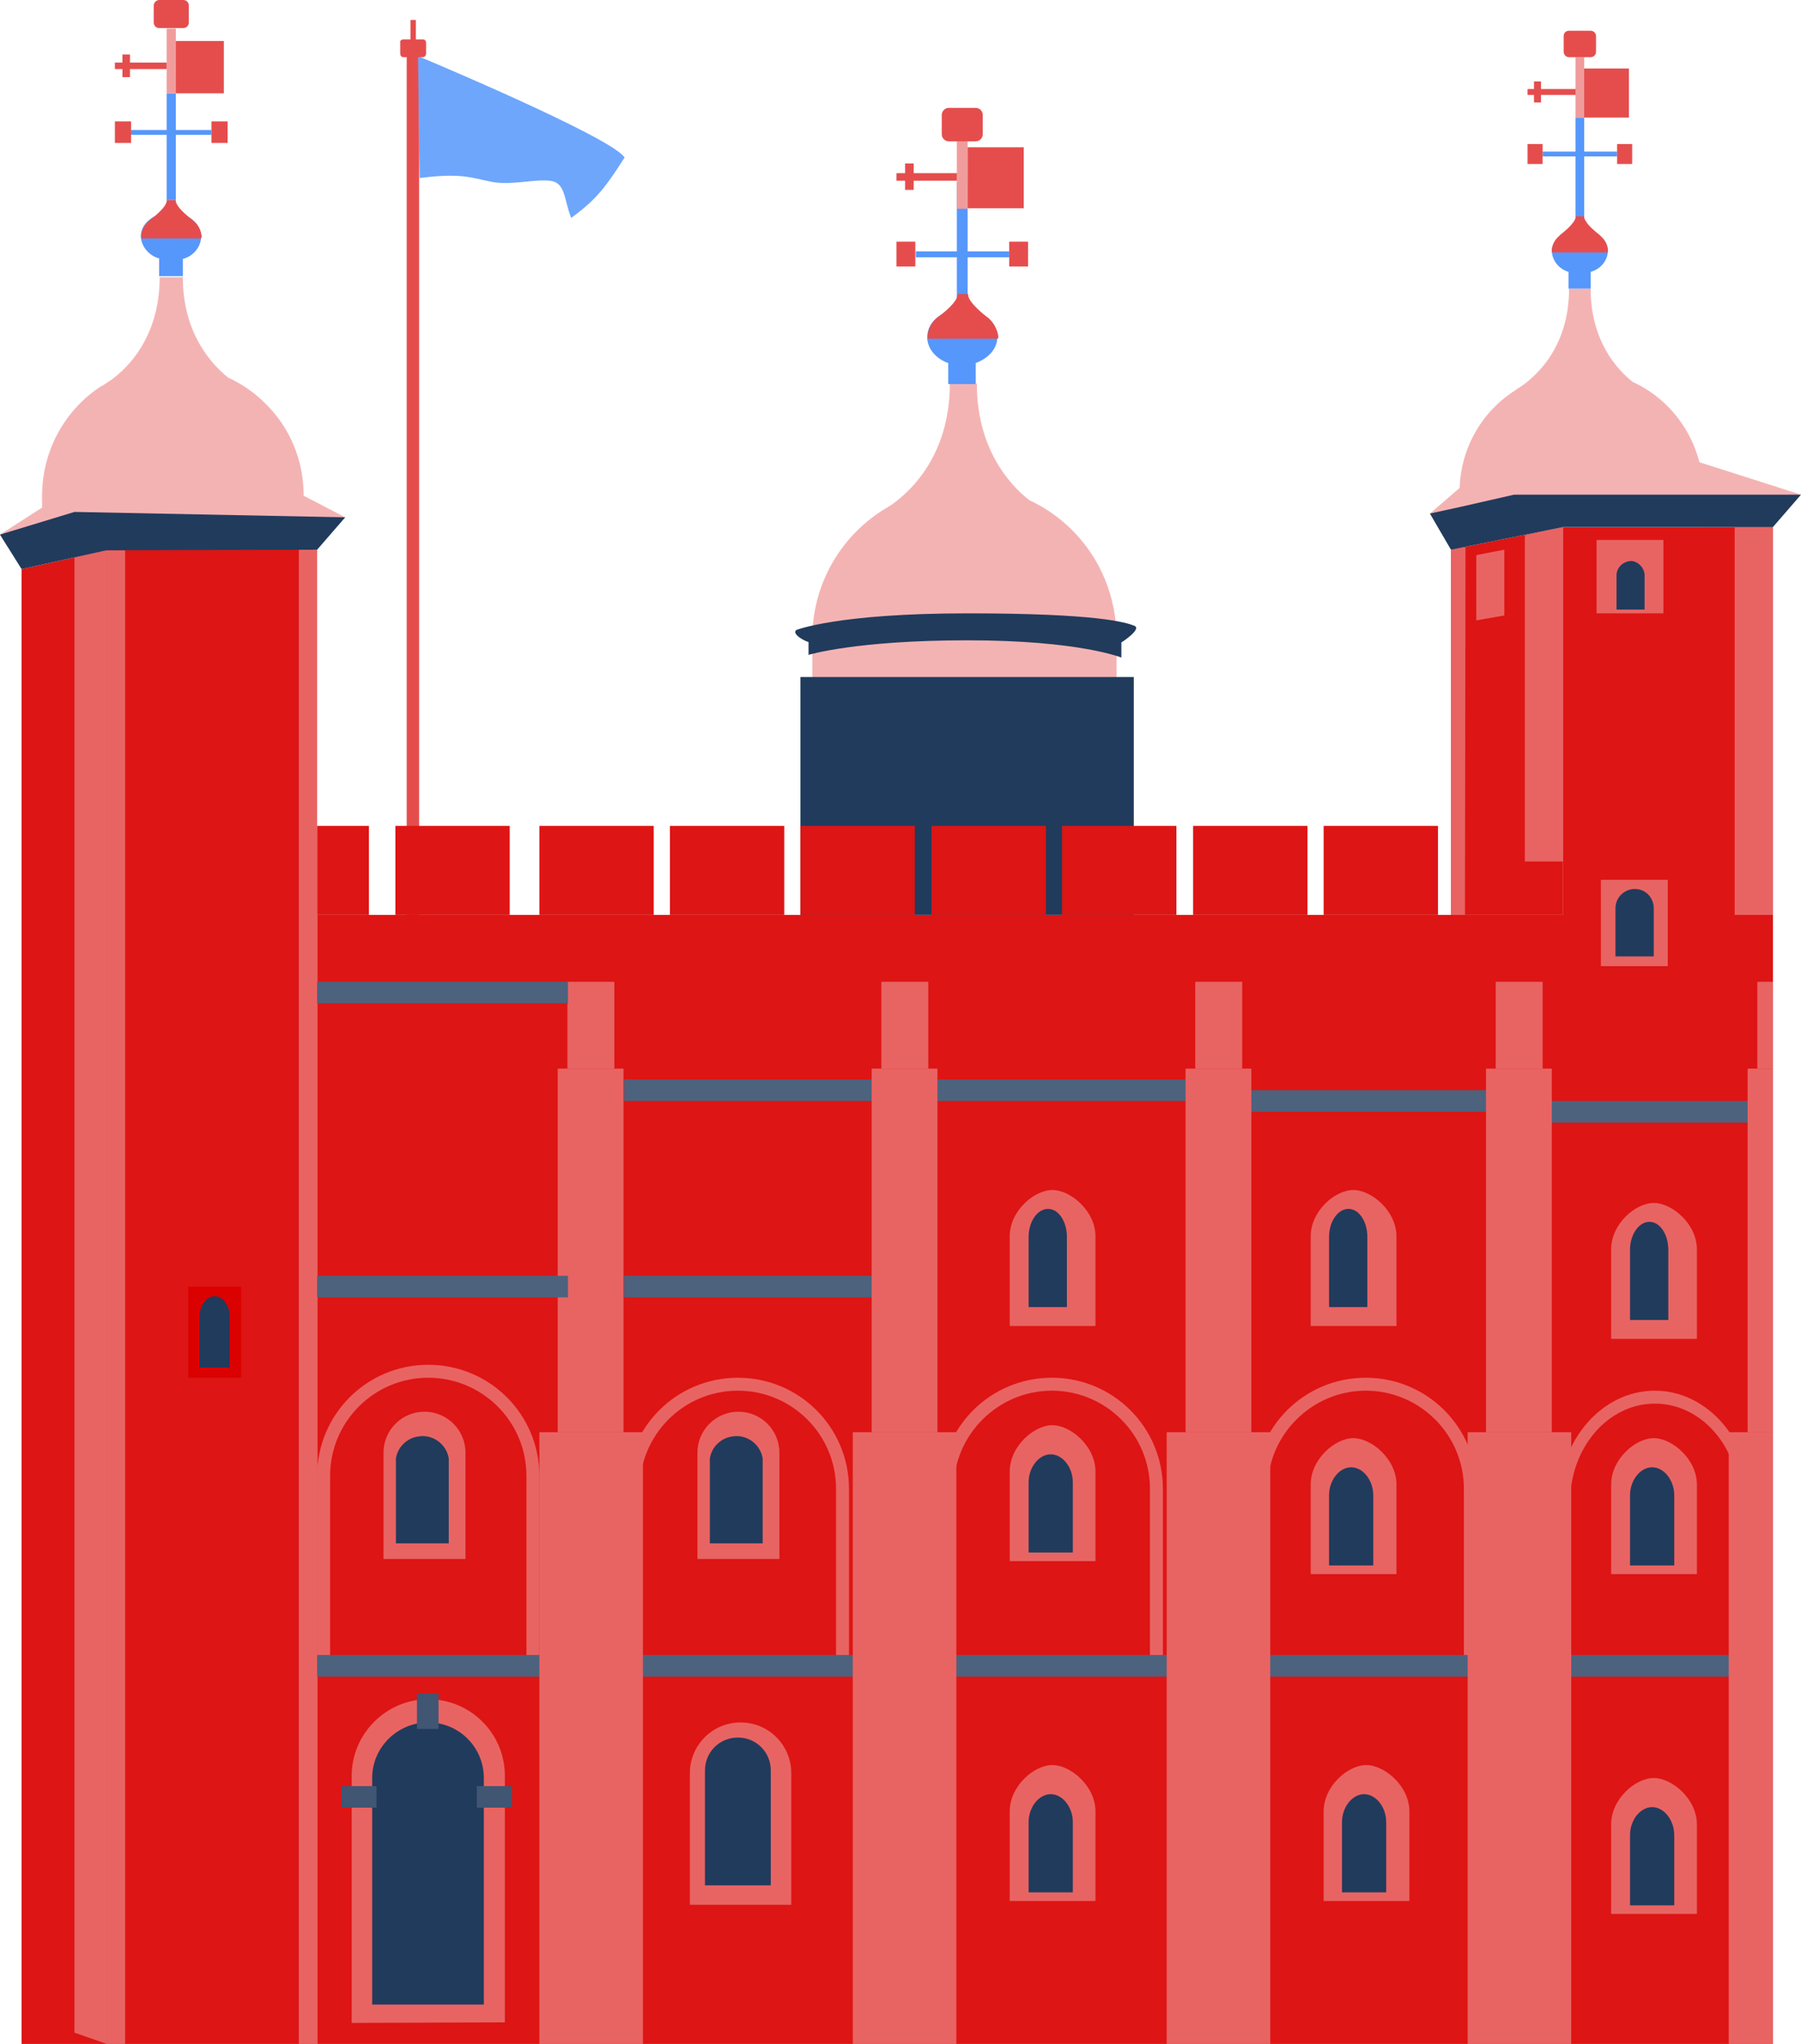 <?xml version="1.0" encoding="utf-8"?>
<!-- Generator: Adobe Illustrator 20.1.0, SVG Export Plug-In . SVG Version: 6.00 Build 0)  -->
<!DOCTYPE svg PUBLIC "-//W3C//DTD SVG 1.1//EN" "http://www.w3.org/Graphics/SVG/1.1/DTD/svg11.dtd">
<svg version="1.1" id="Layer_1" xmlns="http://www.w3.org/2000/svg" xmlns:xlink="http://www.w3.org/1999/xlink" x="0px" y="0px"
	 viewBox="0 0 333.9 378.9" style="enable-background:new 0 0 333.9 378.9;" xml:space="preserve">
<style type="text/css">
	.st0{fill:#E54D4D;}
	.st1{fill:#F4B3B3;}
	.st2{fill:#6EA6FC;}
	.st3{fill:#DD1514;}
	.st4{fill:#E86463;}
	.st5{fill:#213B5C;}
	.st6{fill:#4D627D;}
	.st7{fill:#DA0100;}
	.st8{fill:#405673;}
	.st9{fill:#5697FB;}
	.st10{fill:#F19C9C;}
</style>
<title>london</title>
<rect x="75.4" y="10.4" class="st0" width="2.3" height="169.6"/>
<path class="st1" d="M198.8,98.3c-2.3-2.3-5-4.2-8-5.6c-3.7-2.9-9.7-9.6-9.7-21.6h-5c0,14-8.1,20.7-11.3,22.8
	c-0.4,0.2-0.7,0.4-1,0.6l-0.2,0.1l0,0c-8.1,5.2-13,14.1-13,23.7v12.8l8-2.6H207v-10.2C207,110.8,204.1,103.6,198.8,98.3z"/>
<path class="st2" d="M77.5,10.4c0,0,35.9,15,38.3,18.8c-3.4,5.3-5.1,7.7-9.9,11.2c-1.4-3.5-1-6.6-4-6.9s-7.2,0.9-10.8,0.2
	S85.7,32,77.8,33L77.5,10.4z"/>
<polygon class="st3" points="19.8,102 4,105.5 4,378.9 19.8,378.9 "/>
<rect x="58.8" y="169.6" class="st3" width="231.1" height="209.3"/>
<rect x="19.8" y="101.9" class="st3" width="38.9" height="277"/>
<rect x="55.4" y="101.9" class="st4" width="3.4" height="277"/>
<rect x="19.8" y="102" class="st4" width="3.4" height="277"/>
<polygon class="st4" points="19.8,378.9 13.8,376.8 13.8,103.3 19.8,102 "/>
<rect x="289.8" y="97.7" class="st3" width="38.9" height="281.2"/>
<rect x="58.8" y="153.1" class="st3" width="9.6" height="16.5"/>
<rect x="73.3" y="153.1" class="st3" width="21.2" height="16.5"/>
<rect x="100" y="153.1" class="st3" width="21.2" height="16.5"/>
<rect x="148.4" y="125.5" class="st5" width="61.8" height="44.1"/>
<rect x="124.2" y="153.1" class="st3" width="21.2" height="16.5"/>
<rect x="148.4" y="153.1" class="st3" width="21.2" height="16.5"/>
<rect x="172.7" y="153.1" class="st3" width="21.2" height="16.5"/>
<rect x="196.9" y="153.1" class="st3" width="21.2" height="16.5"/>
<rect x="221.2" y="153.1" class="st3" width="21.2" height="16.5"/>
<rect x="245.4" y="153.1" class="st3" width="21.2" height="16.5"/>
<rect x="103.4" y="198.1" class="st4" width="12.2" height="67.4"/>
<rect x="105.2" y="182" class="st4" width="8.7" height="16.1"/>
<rect x="163.4" y="182" class="st4" width="8.7" height="16.1"/>
<rect x="221.6" y="182" class="st4" width="8.7" height="16.1"/>
<rect x="277.3" y="182" class="st4" width="8.7" height="16.1"/>
<rect x="58.8" y="182" class="st6" width="46.5" height="4"/>
<rect x="115.7" y="200.1" class="st6" width="46.5" height="4"/>
<rect x="173.7" y="200.1" class="st6" width="46.5" height="4"/>
<rect x="230.2" y="202.1" class="st6" width="46.5" height="4"/>
<rect x="279.4" y="204.1" class="st6" width="46.5" height="4"/>
<rect x="58.8" y="236.5" class="st6" width="46.5" height="4"/>
<rect x="115.7" y="236.5" class="st6" width="46.5" height="4"/>
<rect x="161.6" y="198.1" class="st4" width="12.2" height="67.4"/>
<rect x="275.5" y="198.1" class="st4" width="12.2" height="67.4"/>
<rect x="325.8" y="182" class="st4" width="2.9" height="16.1"/>
<rect x="324" y="198.1" class="st4" width="4.7" height="67.4"/>
<rect x="219.8" y="198.1" class="st4" width="12.2" height="67.4"/>
<polygon class="st3" points="289.8,97.7 269,101.9 269,169.6 289.8,169.6 "/>
<polygon class="st4" points="271.7,101.4 269,101.9 269,169.6 271.6,169.6 "/>
<rect x="321.6" y="97.7" class="st4" width="7.1" height="71.9"/>
<polygon class="st4" points="289.8,159.7 282.7,159.7 282.7,99.2 286.3,98.4 289.8,97.7 "/>
<rect x="296" y="100.1" class="st4" width="12.4" height="13.6"/>
<path class="st5" d="M304.9,106.5v6.5h-5.2v-6.5c0.1-1.4,1.3-2.5,2.8-2.5C303.7,104.1,304.8,105.2,304.9,106.5z"/>
<rect x="296.8" y="163.1" class="st4" width="12.4" height="16"/>
<path class="st5" d="M306.6,168.4v8.9h-7.1v-8.9c0-2,1.6-3.6,3.6-3.6S306.6,166.4,306.6,168.4z"/>
<rect x="34.9" y="238.5" class="st7" width="9.8" height="16.9"/>
<path class="st5" d="M42.6,244.1v9.4H37v-9.4c0-2.1,1.3-3.8,2.8-3.8S42.6,242,42.6,244.1z"/>
<path class="st4" d="M314.6,248.2v-16.6c0-4.7-4.6-8.6-8-8.6s-7.9,3.9-7.9,8.6v16.6H314.6z"/>
<path class="st5" d="M309.3,231.7v13h-7.1v-13c0-2.8,1.6-5.2,3.6-5.2S309.3,228.9,309.3,231.7z"/>
<path class="st4" d="M258.9,245.8v-16.6c0-4.7-4.6-8.6-8-8.6s-7.9,3.9-7.9,8.6v16.6H258.9z"/>
<path class="st5" d="M253.5,229.3v13h-7.1v-13c0-2.8,1.6-5.2,3.6-5.2S253.5,226.5,253.5,229.3z"/>
<path class="st4" d="M203.1,245.8v-16.6c0-4.7-4.6-8.6-8-8.6s-7.9,3.9-7.9,8.6v16.6H203.1z"/>
<path class="st5" d="M197.8,229.3v13h-7.1v-13c0-2.8,1.6-5.2,3.6-5.2S197.8,226.5,197.8,229.3z"/>
<path class="st4" d="M203.1,289.4v-16.6c0-4.7-4.6-8.6-8-8.6s-7.9,3.9-7.9,8.6v16.6H203.1z"/>
<path class="st5" d="M198.9,274.8v13h-8.2v-13c0-2.8,1.9-5.2,4.1-5.2S198.9,272,198.9,274.8z"/>
<path class="st4" d="M258.9,291.8v-16.6c0-4.7-4.6-8.6-8-8.6s-7.9,3.9-7.9,8.6v16.6L258.9,291.8z"/>
<path class="st5" d="M254.6,277.2v13h-8.2v-13c0-2.8,1.9-5.2,4.1-5.2S254.6,274.4,254.6,277.2z"/>
<path class="st4" d="M118.6,309.4V276c0-10,8.1-18.2,18.2-18.2c10,0,18.2,8.1,18.2,18.2v33.4h2.4V276c0-11.4-9.2-20.6-20.6-20.6
	s-20.6,9.2-20.6,20.6v33.4L118.6,309.4z"/>
<path class="st4" d="M235,309.4V276c0-10,8.2-18.2,18.2-18.2c10,0,18.2,8.1,18.2,18.2v33.4h2.4V276c0-11.4-9.2-20.6-20.6-20.6
	c-11.4,0-20.6,9.2-20.6,20.6v33.4L235,309.4z"/>
<path class="st4" d="M291.1,311.8v-33.4c0-10,7-18.2,15.7-18.2s15.7,8.1,15.7,18.2v33.4h2.1v-33.4c0-11.3-8-20.6-17.8-20.6
	S289,267,289,278.4v33.4L291.1,311.8z"/>
<path class="st4" d="M176.8,309.4V276c0-10,8.2-18.2,18.2-18.2c10,0,18.2,8.1,18.2,18.2v33.4h2.4V276c0-11.4-9.2-20.6-20.6-20.6
	c-11.4,0-20.6,9.2-20.6,20.6v33.4L176.8,309.4z"/>
<path class="st4" d="M314.6,291.8v-16.6c0-4.7-4.6-8.6-8-8.6s-7.9,3.9-7.9,8.6v16.6L314.6,291.8z"/>
<path class="st5" d="M310.4,277.2v13h-8.2v-13c0-2.8,1.9-5.2,4.1-5.2S310.4,274.4,310.4,277.2z"/>
<path class="st4" d="M314.6,354.8v-16.6c0-4.7-4.6-8.6-8-8.6s-7.9,3.9-7.9,8.6v16.6L314.6,354.8z"/>
<path class="st5" d="M310.4,340.2v13h-8.2v-13c0-2.8,1.9-5.2,4.1-5.2S310.4,337.4,310.4,340.2z"/>
<path class="st4" d="M261.3,352.4v-16.6c0-4.7-4.6-8.6-8-8.6s-7.9,3.9-7.9,8.6v16.6L261.3,352.4z"/>
<path class="st5" d="M257,337.8v13h-8.2v-13c0-2.8,1.9-5.2,4.1-5.2S257,335,257,337.8z"/>
<path class="st4" d="M203.1,352.4v-16.6c0-4.7-4.6-8.6-8-8.6s-7.9,3.9-7.9,8.6v16.6L203.1,352.4z"/>
<path class="st5" d="M198.9,337.8v13h-8.2v-13c0-2.8,1.9-5.2,4.1-5.2S198.9,335,198.9,337.8z"/>
<polygon class="st4" points="273.7,102.9 278.9,101.9 278.9,114.1 273.7,115 "/>
<path class="st4" d="M146.7,353.1v-24.4c0-5.2-4.2-9.4-9.4-9.4s-9.4,4.2-9.4,9.4v24.4H146.7z"/>
<path class="st5" d="M142.9,349.5v-21.3c0-3.4-2.7-6.1-6.1-6.1c-3.4,0-6.1,2.7-6.1,6.1v21.3H142.9z"/>
<path class="st4" d="M144.5,289v-19.7c0-4.2-3.4-7.6-7.6-7.6s-7.6,3.4-7.6,7.6V289L144.5,289z"/>
<path class="st5" d="M141.4,286.1v-15.7c-0.4-2.7-3-4.6-5.7-4.1c-2.1,0.3-3.8,2-4.1,4.1v15.7H141.4z"/>
<path class="st4" d="M86.3,289v-19.7c0-4.2-3.4-7.6-7.6-7.6s-7.6,3.4-7.6,7.6V289L86.3,289z"/>
<path class="st5" d="M83.2,286.1v-15.7c-0.4-2.7-3-4.6-5.7-4.1c-2.1,0.3-3.8,2-4.1,4.1v15.7H83.2z"/>
<path class="st4" d="M93.6,374.9v-45.7c0-7.9-6.4-14.2-14.2-14.2s-14.2,6.4-14.2,14.2v45.8L93.6,374.9z"/>
<path class="st5" d="M89.7,371.6v-42c0-5.7-4.6-10.3-10.3-10.3S69,323.9,69,329.6v42H89.7z"/>
<rect x="63.3" y="331.1" class="st8" width="6.5" height="4"/>
<path class="st4" d="M61.2,307v-33.4c0-10,8.1-18.2,18.2-18.2c10,0,18.2,8.1,18.2,18.2V307h2.4v-33.4c0-11.4-9.2-20.6-20.6-20.6
	c-11.4,0-20.6,9.2-20.6,20.6V307H61.2z"/>
<rect x="115.5" y="306.8" class="st6" width="46.5" height="4"/>
<rect x="58.8" y="306.8" class="st6" width="47.5" height="4"/>
<rect x="230.2" y="306.8" class="st6" width="46.5" height="4"/>
<rect x="279.4" y="306.8" class="st6" width="46.5" height="4"/>
<rect x="173.7" y="306.8" class="st6" width="46.5" height="4"/>
<rect x="77.3" y="314" class="st8" width="4" height="6.5"/>
<rect x="88.4" y="331.1" class="st8" width="6.5" height="4"/>
<rect x="100" y="265.5" class="st4" width="19.2" height="113.4"/>
<rect x="158.1" y="265.5" class="st4" width="19.2" height="113.4"/>
<rect x="216.3" y="265.5" class="st4" width="19.2" height="113.4"/>
<rect x="272.1" y="265.5" class="st4" width="19.2" height="113.4"/>
<rect x="320.5" y="265.5" class="st4" width="8.2" height="113.4"/>
<path class="st1" d="M315.8,91.2v6.5h-26l-8,1.6H277l-6.4,2.1V91.2c0-7.7,3.9-14.8,10.4-18.9l0.1-0.1l0.8-0.5c2.5-1.7,9-7,9-18.2h4
	c0,9.7,4.9,15,7.8,17.3C310.6,74.4,315.7,82.4,315.8,91.2L315.8,91.2z"/>
<path class="st9" d="M298.1,46.6c0-2.3-2.3-4.1-5.2-4.1s-5.2,1.9-5.2,4.1c0.1,1.8,1.4,3.3,3.1,3.8v3.1h4.1v-3.1
	C296.7,49.9,298,48.4,298.1,46.6z"/>
<rect x="292.1" y="21.8" class="st9" width="1.6" height="18.4"/>
<rect x="292.1" y="10.6" class="st10" width="1.6" height="11.2"/>
<rect x="286" y="28.1" class="st9" width="13.8" height="0.9"/>
<path class="st0" d="M296.8,43.8L296.8,43.8l-0.1-0.1l-0.2-0.2c-3.1-2.4-2.8-3.4-2.8-3.4h-1.6c0,0,0.4,0.9-2.8,3.4l-0.2,0.2
	l-0.1,0.1l0,0c-0.8,0.7-1.3,1.7-1.3,2.7c0,0.1,0,0.2,0.1,0.3H298c0-0.1,0-0.2,0.1-0.3C298.1,45.5,297.6,44.5,296.8,43.8z"/>
<rect x="293.7" y="12.7" class="st0" width="8.3" height="9.1"/>
<rect x="283.2" y="16.5" class="st0" width="8.9" height="1.1"/>
<rect x="284.4" y="15.1" class="st0" width="1.3" height="3.9"/>
<rect x="283.2" y="26.7" class="st0" width="2.8" height="3.7"/>
<rect x="299.8" y="26.7" class="st0" width="2.8" height="3.7"/>
<path class="st0" d="M290.9,5.7h4c0.6,0,1,0.5,1,1v2.9c0,0.6-0.5,1-1,1h-4c-0.6,0-1-0.5-1-1V6.7C289.9,6.1,290.3,5.7,290.9,5.7z"/>
<path class="st1" d="M49.2,74.8c-2-2-4.3-3.6-6.9-4.8c-3.1-2.5-8.4-8.2-8.4-18.6h-4.3c0,12-7,17.8-9.7,19.5l-0.9,0.6l-0.1,0l0,0
	C12,75.9,7.8,83.6,7.8,91.9v11l6.9-2.2h41.6v-8.8C56.3,85.4,53.8,79.3,49.2,74.8z"/>
<path class="st9" d="M37.3,43.9c0-2.5-2.5-4.5-5.6-4.5s-5.6,2-5.6,4.4c0.1,1.9,1.5,3.6,3.4,4.1v3.3h4.4V48
	C35.8,47.5,37.2,45.9,37.3,43.9z"/>
<rect x="30.9" y="17.3" class="st9" width="1.7" height="19.8"/>
<rect x="30.9" y="5.3" class="st10" width="1.7" height="12"/>
<rect x="24.3" y="24.1" class="st9" width="14.9" height="0.9"/>
<path class="st0" d="M35.9,41L35.9,41l-0.1-0.1l-0.2-0.2c-3.4-2.6-3-3.6-3-3.6h-1.7c0,0,0.4,1-3,3.6l-0.2,0.2L27.6,41l0,0
	c-0.9,0.7-1.4,1.8-1.4,2.9c0,0.1,0,0.2,0.1,0.3h11c0-0.1,0-0.2,0.1-0.3C37.3,42.8,36.8,41.7,35.9,41z"/>
<rect x="32.6" y="7.6" class="st0" width="8.9" height="9.7"/>
<rect x="21.3" y="11.6" class="st0" width="9.6" height="1.2"/>
<rect x="22.7" y="10.1" class="st0" width="1.4" height="4.2"/>
<rect x="21.3" y="22.5" class="st0" width="3" height="4"/>
<rect x="39.2" y="22.5" class="st0" width="3" height="4"/>
<path class="st0" d="M29.5,0H34c0.6,0,1,0.5,1,1v3.2c0,0.6-0.5,1-1,1h-4.5c-0.6,0-1-0.5-1-1V1C28.5,0.5,29,0,29.5,0z"/>
<polygon class="st1" points="0,99.1 9.2,93.2 56.3,91.9 64,95.9 31.7,98.4 1.4,101.4 "/>
<polygon class="st5" points="4,105.5 0,99.1 13.8,94.9 64,95.9 58.8,101.9 19.8,102 "/>
<polygon class="st1" points="265.1,95.2 273,88.4 315.1,85.7 333.9,91.7 295.5,93.7 "/>
<polygon class="st5" points="333.9,91.7 328.7,97.7 289.8,97.7 281.9,99.3 269,101.9 265.1,95.2 270.6,94 280.7,91.7 "/>
<path class="st9" d="M184.9,62.5c0-2.9-2.9-5.2-6.5-5.2s-6.5,2.3-6.5,5.2c0,2.1,1.6,4,3.9,4.8v3.9h5.1v-3.9
	C183.3,66.4,184.9,64.6,184.9,62.5z"/>
<rect x="177.4" y="33.8" class="st9" width="2" height="23"/>
<rect x="177.4" y="24.7" class="st10" width="2" height="14"/>
<rect x="169.8" y="46.6" class="st9" width="17.3" height="1.1"/>
<path class="st0" d="M183.3,59L183.3,59l-0.1-0.1l-0.3-0.2c-3.9-3.1-3.4-4.2-3.4-4.2h-2c0,0,0.5,1.2-3.5,4.2l-0.3,0.2l-0.1,0.1l0,0
	c-1,0.9-1.6,2.1-1.6,3.4c0,0.1,0,0.3,0.1,0.4h12.9c0-0.1,0.1-0.3,0.1-0.4C184.9,61.1,184.3,59.9,183.3,59z"/>
<rect x="179.4" y="27.3" class="st0" width="10.4" height="11.3"/>
<rect x="166.2" y="32.1" class="st0" width="11.2" height="1.4"/>
<rect x="167.8" y="30.3" class="st0" width="1.6" height="4.9"/>
<rect x="166.2" y="44.8" class="st0" width="3.5" height="4.6"/>
<rect x="187.1" y="44.8" class="st0" width="3.5" height="4.6"/>
<path class="st0" d="M175.9,20h5c0.7,0,1.3,0.6,1.3,1.3v3.6c0,0.7-0.6,1.3-1.3,1.3h-5c-0.7,0-1.3-0.6-1.3-1.3v-3.6
	C174.6,20.6,175.2,20,175.9,20z"/>
<path class="st0" d="M74.8,7.3h3.6c0.4,0,0.6,0.3,0.6,0.7v1.9c0,0.4-0.3,0.7-0.6,0.7h-3.6c-0.4,0-0.6-0.3-0.6-0.7V7.9
	C74.1,7.6,74.4,7.3,74.8,7.3z"/>
<rect x="76.1" y="3.7" class="st0" width="1" height="4.6"/>
<path class="st5" d="M147.6,116.8c0,0,7.6-3.1,31.8-3.1s29.4,1.7,30.9,2.3s-2.4,3.1-2.4,3.1v2.8c0,0-7.8-3.2-28.5-3.2
	c-20.8,0-29.5,2.7-29.5,2.7v-2.4C149.8,119.1,146.7,117.7,147.6,116.8z"/>
</svg>

